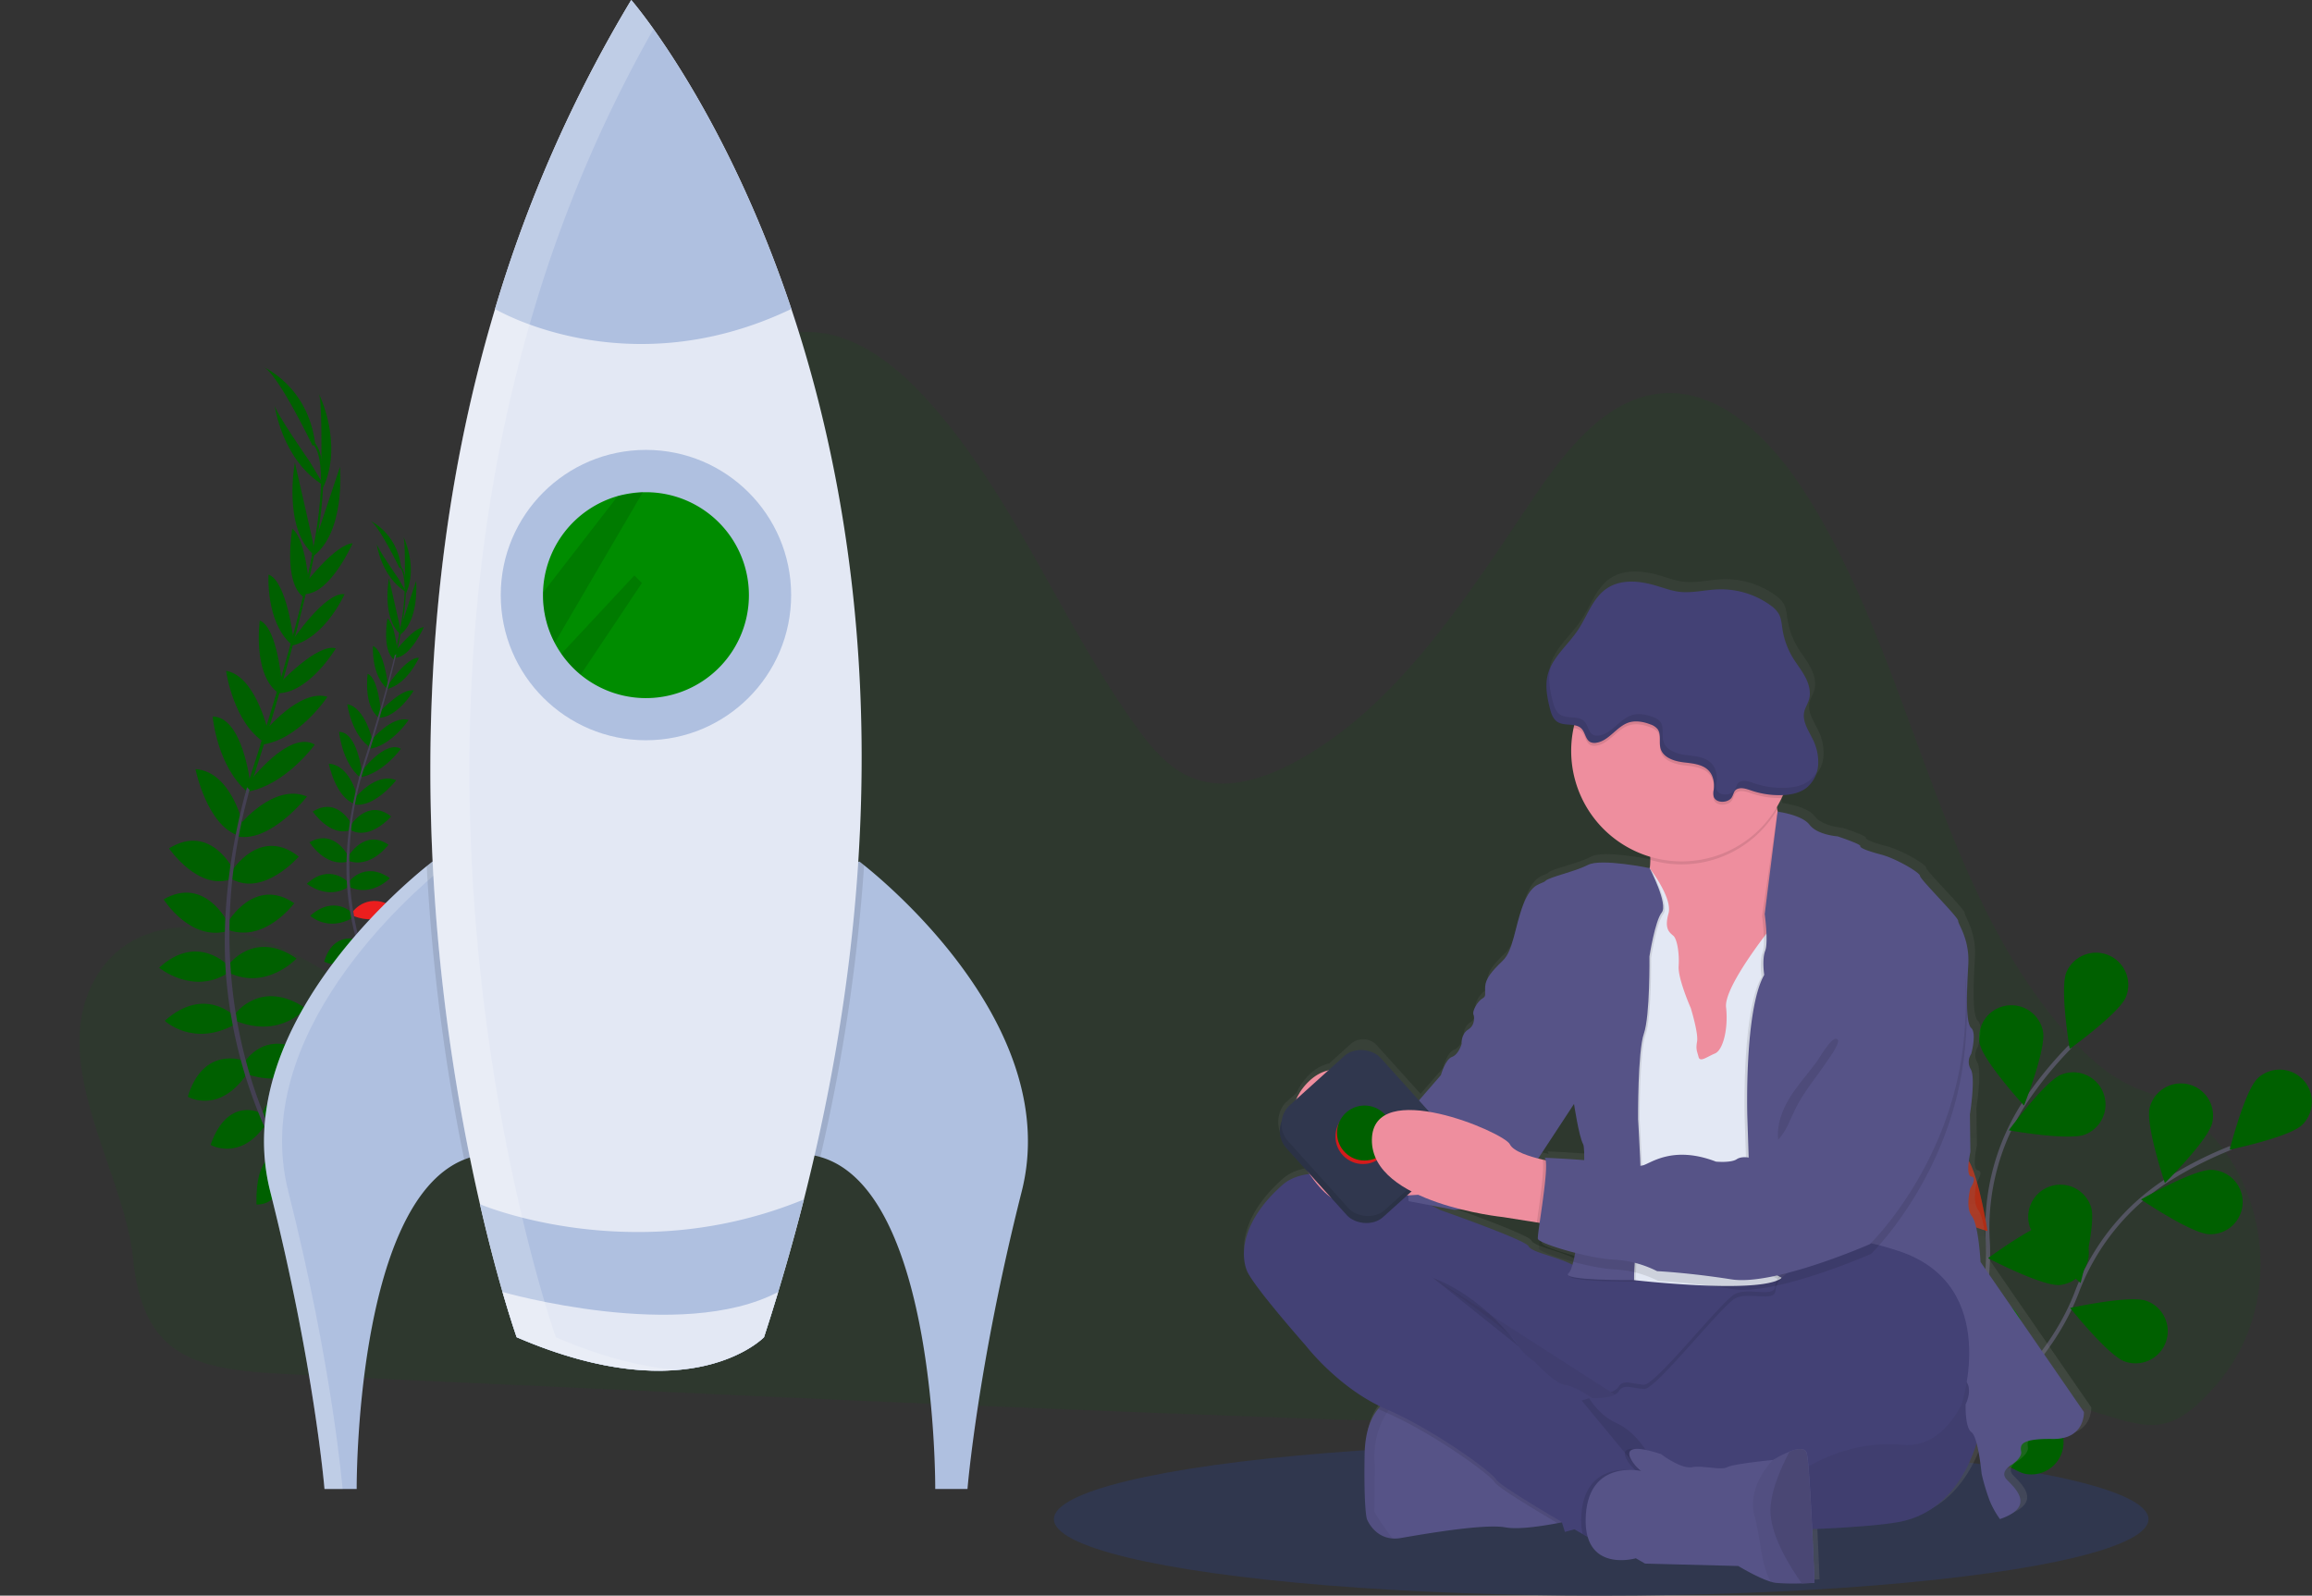<?xml version="1.0" encoding="UTF-8" standalone="no"?>
<svg
   id="b759170a-51c3-4e2f-999d-77dec9fd6d11"
   data-name="Layer 1"
   width="1140.56"
   height="787.27"
   viewBox="0 0 1140.56 787.27"
   version="1.1"
   sodipodi:docname="hero-img.svg"
   xmlns:inkscape="http://www.inkscape.org/namespaces/inkscape"
   xmlns:sodipodi="http://sodipodi.sourceforge.net/DTD/sodipodi-0.dtd"
   xmlns="http://www.w3.org/2000/svg"
   xmlns:svg="http://www.w3.org/2000/svg">
  <rect x="0" y="0" width="1140.56" height="787.27" fill="#333333" stroke="none"/>
  <sodipodi:namedview
     id="namedview322"
     pagecolor="#ffffff"
     bordercolor="#000000"
     borderopacity="0.25"
     inkscape:showpageshadow="2"
     inkscape:pageopacity="0.0"
     inkscape:pagecheckerboard="0"
     inkscape:deskcolor="#d1d1d1"
     showgrid="false" />
  <defs
     id="defs9">
    <linearGradient
       id="c518dc33-18b9-48bc-b516-0f83ad79191e"
       x1="852.39"
       y1="835.88"
       x2="852.39"
       y2="338.33"
       gradientUnits="userSpaceOnUse"
       gradientTransform="translate(-29.72,-56.36)">
      <stop
         offset="0"
         stop-color="gray"
         stop-opacity="0.25"
         id="stop2" />
      <stop
         offset="0.54"
         stop-color="gray"
         stop-opacity="0.12"
         id="stop4" />
      <stop
         offset="1"
         stop-color="gray"
         stop-opacity="0.1"
         id="stop6" />
    </linearGradient>
  </defs>
  <title
     id="title11">maker launch</title>
  <path
     d="m 47.971,481.119 c 20.16,-32.93 65.75,-27.19 98.08,-10 32.33,17.19 64.59,42.85 100.17,37.92 30,-4.16 54.6,-30.32 67.89,-60.5 13.29,-30.18 17.19,-64.21 20.93,-97.54 q 7.05,-62.81 14.09,-125.7 c 1.72,-15.33 3.75,-31.51 12.37,-43.64 11.39,-16 32.27,-20.92 50.13,-16.11 17.86,4.81 33.09,17.71 46.12,32.1 41.74,46.08 65.39,108.37 101.88,159.65 7.43,10.44 15.82,20.76 26.92,25.8 16,7.25 34.37,2.12 50,-5.95 51,-26.29 85.26,-79.94 118.93,-130 16.38,-24.33 36.35,-50.35 63.6,-53 28.67,-2.85 53.56,21.58 70.41,47.45 54.08,83.24 65.67,196.88 131,269.48 8.11,9 17.06,17.32 27.37,22.91 a 70.65,70.65 0 0 0 10.6,4.65 c 57,19.73 76,98.93 33.84,145.89 -0.91,1 -1.84,2 -2.78,3 -6.26,6.61 -13.35,12.86 -21.81,14.83 -7.87,1.82 -16,-0.28 -23.8,-2.55 -49.86,-14.55 -99.12,-36.79 -150.67,-35.71 -50.16,1 -97.74,24.17 -147.34,32.51 -33.35,5.61 -67.28,4.49 -101,3.28 q -168.46,-6.06 -336.85,-14.1 c -55.72,-2.56 -111.46,-5 -167.17,-7.85 -42.92,-2.23 -70.26,-7.14 -75.24,-56.95 -4.36,-43.62 -43.52,-97.63 -17.67,-139.87 z"
     fill="#eb1e1e"
     opacity="0.1"
     id="path13"
     style="fill:#006400" />
  <ellipse
     cx="789.9"
     cy="749.54"
     rx="269.99"
     ry="37.73"
     fill="#30374e"
     id="ellipse15" />
  <path
     d="m 148.74,586.77 c 0,0 13.2,-3 21.85,5.87 0,0 -5.56,5 -18.64,-0.54 z"
     fill="#eb1e1e"
     id="path17"
     style="fill:#006000;fill-opacity:1" />
  <path
     d="m 147.28,586.64 c 0,0 -7.82,11.08 -2.86,22.45 0,0 6.76,-3.25 6.57,-17.45 z"
     fill="#eb1e1e"
     id="path19"
     style="fill:#006000;fill-opacity:1" />
  <path
     d="m 138.48,569.94 c 0,0 4.69,-10.15 27,2.12 0,0 -2.4,6.78 -11.88,6.88 -9.48,0.1 -12.32,-4.01 -15.12,-9 z"
     fill="#eb1e1e"
     id="path21"
     style="fill:#006000;fill-opacity:1" />
  <path
     d="m 137.06,569.32 c 0,0 -11.17,-0.52 -10.54,24.92 0,0 7.13,1 11.58,-7.38 4.45,-8.38 2.09,-12.71 -1.04,-17.54 z"
     fill="#eb1e1e"
     id="path23"
     style="fill:#006000;fill-opacity:1" />
  <path
     d="m 129.28,549.52 c 0,0 5,-17.68 28.47,-6.88 0,0 -4.1,16.19 -25.8,12.64 z"
     fill="#eb1e1e"
     id="path25"
     style="fill:#006000;fill-opacity:1" />
  <path
     d="m 120.57,524.18 c 0,0 10.58,-18.24 32.49,-3.44 0,0 -6.19,16.87 -30.29,9.55 z"
     fill="#eb1e1e"
     id="path27"
     style="fill:#006000;fill-opacity:1" />
  <path
     d="m 116.43,499.78 c 0,0 12.63,-16.95 34.36,-2.31 0,0 -12.06,14.94 -34.09,6.4 z"
     fill="#eb1e1e"
     id="path29"
     style="fill:#006000;fill-opacity:1" />
  <path
     d="m 112.69,476.06 c 0,0 12.76,-17.66 33.59,-3.15 0,0 -14.68,15.83 -33.33,7.07 z"
     fill="#eb1e1e"
     id="path31"
     style="fill:#006000;fill-opacity:1" />
  <path
     d="m 112.51,454.8 c 0,0 13.15,-22.53 32.65,-9.17 0,0 -14.42,19.57 -32.37,13.26 z"
     fill="#eb1e1e"
     id="path33"
     style="fill:#006000;fill-opacity:1" />
  <path
     d="m 114.28,429.82 c 0,0 14,-22.4 33.09,-7.18 0,0 -17.1,19.75 -32.87,11.15 z"
     fill="#eb1e1e"
     id="path35"
     style="fill:#006000;fill-opacity:1" />
  <path
     d="m 117.91,407.36 c 0,0 17,-21.31 33.55,-14.37 0,0 -17.68,22.6 -34,19.76 z"
     fill="#eb1e1e"
     id="path37"
     style="fill:#006000;fill-opacity:1" />
  <path
     d="m 122.91,385.96 c 0,0 19.54,-26 32.37,-18.62 0,0 -14.31,20.09 -33.58,23.35 z"
     fill="#eb1e1e"
     id="path39"
     style="fill:#006000;fill-opacity:1" />
  <path
     d="m 130.53,361.02 c 0,0 17.17,-21.32 31,-17.24 0,0 -14.45,21.89 -33.1,23.68 z"
     fill="#eb1e1e"
     id="path41"
     style="fill:#006000;fill-opacity:1" />
  <path
     d="m 137.38,337.71 c 0,0 19.18,-20.6 28.31,-17.82 0,0 -13.35,22.36 -28.92,22.15 z"
     fill="#eb1e1e"
     id="path43"
     style="fill:#006000;fill-opacity:1" />
  <path
     d="m 144.15,316.15 c 0,0 16.09,-24.15 25.82,-23 0,0 -9.31,21.19 -25.66,25.33 z"
     fill="#eb1e1e"
     id="path45"
     style="fill:#006000;fill-opacity:1" />
  <path
     d="m 151.14,287.24 c 0,0 14.39,-18.66 22.81,-19.18 0,0 -10.71,24.34 -23.07,25 z"
     fill="#eb1e1e"
     id="path47"
     style="fill:#006000;fill-opacity:1" />
  <path
     d="m 155.14,268.03 12.58,-37.69 c 0,0 3,33.1 -14,44.62 z"
     fill="#eb1e1e"
     id="path49"
     style="fill:#006000;fill-opacity:1" />
  <path
     d="m 158.53,227.17 c 0,0 0.44,-30.79 -1.33,-33.17 0,0 12.47,24.74 2.14,46.71 z"
     fill="#eb1e1e"
     id="path51"
     style="fill:#006000;fill-opacity:1" />
  <path
     d="m 128.64,549.15 c 0,0 -16.26,-8.62 -24.77,15.73 0,0 14.5,8.28 27,-9.81 z"
     fill="#eb1e1e"
     id="path53"
     style="fill:#006000;fill-opacity:1" />
  <path
     d="m 120,523.23 c 0,0 -19.72,-7.45 -27.35,17.88 0,0 15.47,9.15 29.51,-11.76 z"
     fill="#eb1e1e"
     id="path55"
     style="fill:#006000;fill-opacity:1" />
  <path
     d="m 115.64,501.31 c 0,0 -14.79,-15.11 -34.36,2.33 0,0 13.94,13.19 34.63,1.79 z"
     fill="#eb1e1e"
     id="path57"
     style="fill:#006000;fill-opacity:1" />
  <path
     d="m 112.22,476.1 c 0,0 -15,-15.81 -33.71,1.36 0,0 16.66,13.73 34,2.55 z"
     fill="#eb1e1e"
     id="path59"
     style="fill:#006000;fill-opacity:1" />
  <path
     d="m 112.55,455.4 c 0,0 -11.36,-23.47 -31.83,-11.67 0,0 12.86,20.63 31.24,15.74 z"
     fill="#eb1e1e"
     id="path61"
     style="fill:#006000;fill-opacity:1" />
  <path
     d="m 115.45,429.64 c 0,0 -11.33,-23.9 -32.06,-11.07 0,0 14.66,21.61 31.34,14.93 z"
     fill="#eb1e1e"
     id="path63"
     style="fill:#006000;fill-opacity:1" />
  <path
     d="m 119.98,407.34 c 0,0 -5.64,-26.65 -23.55,-27.87 0,0 5.68,28.13 21.51,32.88 z"
     fill="#eb1e1e"
     id="path65"
     style="fill:#006000;fill-opacity:1" />
  <path
     d="m 123.37,385.98 c 0,0 -3.67,-32.31 -18.46,-32.46 0,0 2.15,24.57 17.11,37.15 z"
     fill="#eb1e1e"
     id="path67"
     style="fill:#006000;fill-opacity:1" />
  <path
     d="m 132,359.99 c 0,0 -6.21,-26.66 -20.47,-29 0,0 3.5,26 19.53,35.72 z"
     fill="#eb1e1e"
     id="path69"
     style="fill:#006000;fill-opacity:1" />
  <path
     d="m 139.06,337.79 c 0,0 -2,-28.07 -10.9,-31.62 0,0 -3.61,25.78 8.65,35.38 z"
     fill="#eb1e1e"
     id="path71"
     style="fill:#006000;fill-opacity:1" />
  <path
     d="m 144.79,315.8 c 0,0 -3.15,-28.85 -12.31,-32.32 0,0 -1.5,23.09 11.1,34.3 z"
     fill="#eb1e1e"
     id="path73"
     style="fill:#006000;fill-opacity:1" />
  <path
     d="m 152.54,289.46 c 0,0 -1.64,-23.51 -8.35,-28.61 0,0 -4.58,26.19 5.35,33.56 z"
     fill="#eb1e1e"
     id="path75"
     style="fill:#006000;fill-opacity:1" />
  <path
     d="m 154.28,266.92 -8.8,-38.74 c 0,0 -6.23,32.64 9.57,45.78 z"
     fill="#eb1e1e"
     id="path77"
     style="fill:#006000;fill-opacity:1" />
  <path
     d="m 152.91,227.92 c 0,0 -17.63,-25.28 -17.49,-28.22 0,0 3.54,27.48 24.41,39.89 z"
     fill="#eb1e1e"
     id="path79"
     style="fill:#006000;fill-opacity:1" />
  <path
     d="m 154.28,220.03 c 0,0 -17.46,-36.39 -24.43,-39 0,0 22.09,9.43 25.61,37.8 z"
     fill="#eb1e1e"
     id="path81"
     style="fill:#006000;fill-opacity:1" />
  <path
     d="m 150.82,293.25 -1,-0.25 c 9.85,-42 11.24,-68.48 3.9,-74.56 l 0.68,-0.82 c 7.74,6.44 6.52,32.6 -3.58,75.63 z"
     fill="#444053"
     id="path83"
     style="fill:#006000;fill-opacity:1" />
  <path
     d="m 122.54,391.91 -1.55,-0.43 c 1.09,-3.86 2.27,-7.79 3.53,-11.66 11,-33.72 20.14,-65 25.75,-88.94 l 1.27,-0.75 c -5.62,24 -14.51,56.43 -25.49,90.18 -1.25,3.86 -2.43,7.76 -3.51,11.6 z"
     fill="#444053"
     id="path85"
     style="fill:#006000;fill-opacity:1" />
  <path
     d="m 169.59,616.31 c -0.22,-0.21 -22.22,-21.87 -39.12,-60.24 A 232.37,232.37 0 0 1 111.86,485.3 c -3,-30.53 1.1,-65.13 10,-96.9 l 1.28,1.32 c -20,71.31 -6.19,130.34 9.23,165.4 16.73,38 38.48,59.45 38.7,59.66 z"
     fill="#444053"
     id="path87" />
  <path
     d="m 193.81,502.1 c 0,0 8,-1.83 13.22,3.55 0,0 -3.37,3 -11.27,-0.33 z"
     fill="#eb1e1e"
     id="path89" />
  <path
     d="m 192.94,502.03 c 0,0 -4.72,6.7 -1.72,13.57 0,0 4.08,-2 4,-10.55 z"
     fill="#eb1e1e"
     id="path91" />
  <path
     d="m 187.62,491.92 c 0,0 2.83,-6.13 16.3,1.29 0,0 -1.45,4.09 -7.18,4.15 -5.73,0.06 -7.41,-2.42 -9.12,-5.44 z"
     fill="#eb1e1e"
     id="path93" />
  <path
     d="m 186.76,491.55 c 0,0 -6.76,-0.31 -6.38,15.06 0,0 4.31,0.6 7,-4.46 2.69,-5.06 1.27,-7.68 -0.62,-10.6 z"
     fill="#eb1e1e"
     id="path95" />
  <path
     d="m 182.03,479.58 c 0,0 3.07,-10.69 17.23,-4.18 0,0 -2.47,9.79 -15.59,7.64 z"
     fill="#eb1e1e"
     id="path97" />
  <path
     d="m 176.79,464.26 c 0,0 6.39,-11 19.64,-2.08 0,0 -3.75,10.2 -18.31,5.77 z"
     fill="#eb1e1e"
     id="path99" />
  <path
     d="m 174.28,449.51 c 0,0 7.64,-10.25 20.77,-1.4 0,0 -7.28,9 -20.6,3.87 z"
     fill="#eb1e1e"
     id="path101" />
  <path
     d="m 172.02,435.17 c 0,0 7.72,-10.68 20.31,-1.9 0,0 -8.87,9.57 -20.15,4.27 z"
     fill="#eb1e1e"
     id="path103"
     style="fill:#006000;fill-opacity:1" />
  <path
     d="m 171.92,422.31 c 0,0 8,-13.61 19.73,-5.54 0,0 -8.72,11.83 -19.57,8 z"
     fill="#eb1e1e"
     id="path105"
     style="fill:#006000;fill-opacity:1" />
  <path
     d="m 172.96,407.22 c 0,0 8.49,-13.55 20,-4.38 0,0 -10.34,11.94 -19.88,6.74 z"
     fill="#eb1e1e"
     id="path107"
     style="fill:#006000;fill-opacity:1" />
  <path
     d="m 175.18,393.64 c 0,0 10.27,-12.88 20.28,-8.68 0,0 -10.69,13.66 -20.53,11.94 z"
     fill="#eb1e1e"
     id="path109"
     style="fill:#006000;fill-opacity:1" />
  <path
     d="m 178.2,380.7 c 0,0 11.81,-15.71 19.57,-11.26 0,0 -8.65,12.15 -20.3,14.12 z"
     fill="#eb1e1e"
     id="path111"
     style="fill:#006000;fill-opacity:1" />
  <path
     d="m 182.81,365.64 c 0,0 10.38,-12.89 18.76,-10.42 0,0 -8.73,13.23 -20,14.31 z"
     fill="#eb1e1e"
     id="path113"
     style="fill:#006000;fill-opacity:1" />
  <path
     d="m 186.95,351.53 c 0,0 11.59,-12.45 17.11,-10.77 0,0 -8.06,13.51 -17.48,13.39 z"
     fill="#eb1e1e"
     id="path115"
     style="fill:#006000;fill-opacity:1" />
  <path
     d="m 191.04,338.5 c 0,0 9.73,-14.6 15.61,-13.92 0,0 -5.62,12.81 -15.51,15.32 z"
     fill="#eb1e1e"
     id="path117"
     style="fill:#006000;fill-opacity:1" />
  <path
     d="m 195.28,321.02 c 0,0 8.7,-11.28 13.79,-11.6 0,0 -6.48,14.72 -13.95,15.09 z"
     fill="#eb1e1e"
     id="path119"
     style="fill:#006000;fill-opacity:1" />
  <path
     d="m 197.69,309.4 7.59,-22.76 c 0,0 1.8,20 -8.49,27 z"
     fill="#eb1e1e"
     id="path121"
     style="fill:#006000;fill-opacity:1" />
  <path
     d="m 199.74,284.7 c 0,0 0.26,-18.61 -0.81,-20.05 0,0 7.54,14.95 1.29,28.24 z"
     fill="#eb1e1e"
     id="path123"
     style="fill:#006000;fill-opacity:1" />
  <path
     d="m 181.66,479.36 c 0,0 -9.82,-5.22 -15,9.5 0,0 8.77,5 16.33,-5.92 z"
     fill="#eb1e1e"
     id="path125" />
  <path
     d="m 176.45,463.64 c 0,0 -11.93,-4.5 -16.54,10.81 0,0 9.35,5.53 17.84,-7.1 z"
     fill="#eb1e1e"
     id="path127"
     style="fill:#006000;fill-opacity:1" />
  <path
     d="m 173.8,450.43 c 0,0 -8.93,-9.13 -20.77,1.4 0,0 8.43,8 20.94,1.08 z"
     fill="#eb1e1e"
     id="path129"
     style="fill:#006000;fill-opacity:1" />
  <path
     d="m 171.74,435.19 c 0,0 -9.07,-9.55 -20.38,0.83 0,0 10.07,8.29 20.54,1.54 z"
     fill="#eb1e1e"
     id="path131"
     style="fill:#006000;fill-opacity:1" />
  <path
     d="m 171.94,422.64 c 0,0 -6.87,-14.19 -19.25,-7.06 0,0 7.78,12.47 18.89,9.52 z"
     fill="#eb1e1e"
     id="path133"
     style="fill:#006000;fill-opacity:1" />
  <path
     d="m 173.69,407.09 c 0,0 -6.85,-14.45 -19.41,-6.69 0,0 8.86,13.07 18.95,9 z"
     fill="#eb1e1e"
     id="path135"
     style="fill:#006000;fill-opacity:1" />
  <path
     d="m 176.43,393.64 c 0,0 -3.41,-16.12 -14.24,-16.85 0,0 3.43,17 13,19.87 z"
     fill="#eb1e1e"
     id="path137"
     style="fill:#006000;fill-opacity:1" />
  <path
     d="m 178.48,380.71 c 0,0 -2.2,-19.53 -11.2,-19.63 0,0 1.3,14.86 10.34,22.47 z"
     fill="#eb1e1e"
     id="path139"
     style="fill:#006000;fill-opacity:1" />
  <path
     d="m 183.69,365 c 0,0 -3.75,-16.12 -12.37,-17.54 0,0 2.12,15.71 11.81,21.59 z"
     fill="#eb1e1e"
     id="path141"
     style="fill:#006000;fill-opacity:1" />
  <path
     d="m 187.96,351.58 c 0,0 -1.23,-17 -6.58,-19.12 0,0 -2.19,15.59 5.22,21.39 z"
     fill="#eb1e1e"
     id="path143"
     style="fill:#006000;fill-opacity:1" />
  <path
     d="m 191.43,338.28 c 0,0 -1.9,-17.44 -7.44,-19.54 0,0 -0.91,14 6.71,20.74 z"
     fill="#eb1e1e"
     id="path145"
     style="fill:#006000;fill-opacity:1" />
  <path
     d="m 196.11,322.36 c 0,0 -1,-14.21 -5,-17.3 0,0 -2.77,15.84 3.23,20.29 z"
     fill="#eb1e1e"
     id="path147"
     style="fill:#006000;fill-opacity:1" />
  <path
     d="m 197.19,308.73 -5.32,-23.42 c 0,0 -3.77,19.74 5.78,27.68 z"
     fill="#eb1e1e"
     id="path149"
     style="fill:#006000;fill-opacity:1" />
  <path
     d="m 196.34,285.16 c 0,0 -10.65,-15.27 -10.57,-17.06 0,0 2.13,16.61 14.75,24.11 z"
     fill="#eb1e1e"
     id="path151"
     style="fill:#006000;fill-opacity:1" />
  <path
     d="m 197.14,280.38 c 0,0 -10.56,-22 -14.77,-23.55 0,0 13.36,5.7 15.48,22.86 z"
     fill="#eb1e1e"
     id="path153"
     style="fill:#006000;fill-opacity:1" />
  <path
     d="m 195.07,324.64 -0.63,-0.15 c 6,-25.39 6.8,-41.4 2.36,-45.07 l 0.41,-0.5 c 4.71,3.9 3.97,19.72 -2.14,45.72 z"
     fill="#444053"
     id="path155"
     style="fill:#006000;fill-opacity:1" />
  <path
     d="m 177.98,384.3 -0.94,-0.27 c 0.66,-2.33 1.38,-4.7 2.14,-7 6.63,-20.39 12.17,-39.3 15.56,-53.77 l 0.77,-0.46 c -3.4,14.5 -8.77,34.12 -15.41,54.53 -0.76,2.31 -1.47,4.64 -2.12,6.97 z"
     fill="#444053"
     id="path157" />
  <path
     d="m 206.42,519.96 c -0.13,-0.13 -13.43,-13.22 -23.65,-36.42 a 140.72,140.72 0 0 1 -11.25,-42.78 c -1.83,-18.46 0.67,-39.38 6.06,-58.59 l 0.77,0.8 c -12.09,43.11 -3.74,78.8 5.58,100 10.12,23 23.26,35.93 23.4,36.06 z"
     fill="#444053"
     id="path159" />
  <path
     d="m 236.5,569.96 a 38.24,38.24 0 0 0 -7.5,2.14 c -53.94,21.54 -53.04,162.54 -53.04,162.54 h -15.88 c 0,0 -5,-60.51 -26.79,-146.84 -19.63,-77.67 60.88,-147.28 77.23,-160.48 1.84,-1.47 2.86,-2.25 2.86,-2.25 81.09,29.8 23.12,144.89 23.12,144.89 z"
     fill="#afc0e0"
     id="path161" />
  <path
     d="m 219.28,427.52 c -1.87,-0.86 -3.8,-1.68 -5.85,-2.43 0,0 -1,0.78 -2.86,2.25 -16.35,13.2 -96.86,82.81 -77.23,160.48 21.79,86.33 26.74,146.82 26.74,146.82 h 8.93 c 0,0 -4.95,-60.51 -26.79,-146.84 -19.55,-77.31 60.18,-146.66 77.06,-160.28 z"
     fill="#ffffff"
     opacity="0.2"
     id="path163" />
  <path
     d="m 504.04,587.82 c -21.84,86.33 -26.76,146.82 -26.76,146.82 h -15.91 c 0,0 1,-147.36 -56.73,-163.81 a 31.53,31.53 0 0 0 -3.81,-0.89 c 0,0 -58,-115.09 23.12,-144.87 0,0 0.82,0.61 2.3,1.8 15.03,12.03 97.64,82.38 77.79,160.95 z"
     fill="#afc0e0"
     id="path165" />
  <path
     d="M 236.5,569.96 A 38.24,38.24 0 0 0 229,572.1 979.21,979.21 0 0 1 210.52,427.34 c 1.84,-1.47 2.86,-2.25 2.86,-2.25 81.09,29.78 23.12,144.87 23.12,144.87 z"
     opacity="0.1"
     id="path167" />
  <path
     d="m 426.28,426.89 a 901,901 0 0 1 -21.61,144 31.53,31.53 0 0 0 -3.81,-0.89 c 0,0 -58,-115.09 23.12,-144.87 -0.03,-0.04 0.79,0.57 2.3,1.76 z"
     opacity="0.1"
     id="path169" />
  <path
     d="m 396.59,591.78 q -8.4,33.14 -19.69,68 c 0,0 -35.72,37.21 -122,0 0,0 -8.62,-24.3 -18.1,-65.61 -20.87,-90.83 -45.9,-263.92 7.43,-441.71 A 661.75,661.75 0 0 1 311.41,0 c 0,0 45.56,52.31 79,152.43 33.44,100.12 54.72,248.07 6.18,439.35 z"
     fill="#e3e8f4"
     id="path171" />
  <circle
     cx="318.66"
     cy="293.6"
     r="71.63"
     fill="#afc0e0"
     id="circle173" />
  <path
     d="m 369.46,293.64 a 50.8,50.8 0 0 1 -83,39.29 51.33,51.33 0 0 1 -9.52,-10.33 50,50 0 0 1 -3.28,-5.39 50.7,50.7 0 0 1 -5.79,-23.57 c 0,-0.41 0,-0.81 0,-1.21 a 50.86,50.86 0 0 1 37,-47.72 52.53,52.53 0 0 1 12.24,-1.86 h 1.52 a 50.8,50.8 0 0 1 50.83,50.79 z"
     fill="#eb1e1e"
     id="path175"
     style="fill:#008c00" />
  <path
     d="m 390.4,152.43 c -81.27,38.91 -146.22,0 -146.22,0 A 661.75,661.75 0 0 1 311.41,0 c 0,0 45.56,52.31 78.99,152.43 z"
     fill="#afc0e0"
     id="path177" />
  <path
     d="m 396.59,591.78 q -5.7,22.44 -12.7,45.65 -3.32,11.07 -7,22.32 c 0,0 -35.72,37.21 -122,0 0,0 -2.8,-7.89 -7,-22.32 -3.14,-10.9 -7.05,-25.51 -11.13,-43.29 0,0 32.12,13.71 77.71,13.71 a 214.11,214.11 0 0 0 82.12,-16.07 z"
     fill="#afc0e0"
     id="path179" />
  <path
     d="m 383.89,637.43 q -3.32,11.07 -7,22.32 c 0,0 -35.72,37.21 -122,0 0,0 -2.8,-7.89 -7,-22.32 -0.01,0 87.93,25.3 136,0 z"
     fill="#e3e8f4"
     id="path181" />
  <path
     d="m 304.9,244.64 -0.11,0.08 -36.9,47.64 c 0,0.4 0,0.8 0,1.21 a 50.7,50.7 0 0 0 5.79,23.57 l 43.48,-74.36 z"
     fill="#fff"
     opacity="0.2"
     id="path183"
     style="fill:#003800" />
  <path
     d="m 316.68,287.64 -30.22,45.25 a 51.33,51.33 0 0 1 -9.52,-10.33 l 36,-38.64 z"
     fill="#fff"
     opacity="0.2"
     id="path185"
     style="fill:#003800" />
  <path
     d="m 274.2,659.76 c 0,0 -8.62,-24.31 -18.1,-65.61 -20.87,-90.84 -45.9,-263.93 7.43,-441.72 A 664.18,664.18 0 0 1 322.38,14.34 c -6.77,-9.49 -11,-14.33 -11,-14.33 a 661.68,661.68 0 0 0 -67.2,152.42 c -53.33,177.79 -28.3,350.88 -7.43,441.72 9.48,41.3 18.1,65.61 18.1,65.61 34.09,14.69 60.28,17.77 79.5,16.13 -16.42,-1.25 -36.36,-5.88 -60.15,-16.13 z"
     fill="#ffffff"
     opacity="0.2"
     id="path187" />
  <path
     d="m 936.98,728.93 c 0,0 46.74,-58.16 43.64,-116.41 a 113.05,113.05 0 0 1 18.54,-69.06 190.19,190.19 0 0 1 22,-27"
     fill="none"
     stroke="#535461"
     stroke-miterlimit="10"
     stroke-width="2"
     id="path189" />
  <path
     d="m 1019.39,479.78 c -3.34,8.11 1.66,37.68 1.66,37.68 0,0 24.37,-17.48 27.71,-25.59 a 15.881,15.881 0 0 0 -29.37,-12.09 z"
     fill="#eb1e1e"
     id="path191"
     style="fill:#006000;fill-opacity:1" />
  <path
     d="m 976.61,514.72 c 1.61,8.62 21.88,30.72 21.88,30.72 0,0 11,-27.91 9.35,-36.54 a 15.884,15.884 0 0 0 -31.23,5.82 z"
     fill="#eb1e1e"
     id="path193"
     style="fill:#006000;fill-opacity:1" />
  <path
     d="m 946.07,591.94 c 5.74,6.63 34.4,15.48 34.4,15.48 0,0 -4.64,-29.63 -10.38,-36.27 a 15.88,15.88 0 0 0 -24,20.79 z"
     fill="#eb1e1e"
     id="path195" />
  <path
     d="m 936.12,655.57 c 4.53,7.51 31.28,21.07 31.28,21.07 0,0 0.44,-30 -4.09,-37.5 a 15.884,15.884 0 1 0 -27.19,16.43 z"
     fill="#eb1e1e"
     id="path197" />
  <path
     d="m 1028.68,559.71 c -8.14,3.25 -37.66,-2.05 -37.66,-2.05 0,0 17.72,-24.19 25.87,-27.45 a 15.884,15.884 0 0 1 11.79,29.5 z"
     fill="#eb1e1e"
     id="path199"
     style="fill:#006000;fill-opacity:1" />
  <path
     d="m 1016.1,633.98 c -8.74,0.67 -35.32,-13.22 -35.32,-13.22 0,0 24.14,-17.79 32.89,-18.46 a 15.89,15.89 0 0 1 2.43,31.68 z"
     fill="#eb1e1e"
     id="path201"
     style="fill:#006000;fill-opacity:1" />
  <path
     d="m 993.97,704.48 c -8.51,2.14 -37.05,-7.06 -37.05,-7.06 0,0 20.79,-21.61 29.3,-23.74 a 15.88,15.88 0 1 1 7.75,30.8 z"
     fill="#eb1e1e"
     id="path203" />
  <path
     d="m 1019.39,479.78 c -3.34,8.11 1.66,37.68 1.66,37.68 0,0 24.37,-17.48 27.71,-25.59 a 15.881,15.881 0 0 0 -29.37,-12.09 z"
     opacity="0.25"
     id="path205"
     style="fill:#006000;fill-opacity:1" />
  <path
     d="m 976.61,514.72 c 1.61,8.62 21.88,30.72 21.88,30.72 0,0 11,-27.91 9.35,-36.54 a 15.884,15.884 0 0 0 -31.23,5.82 z"
     opacity="0.25"
     id="path207"
     style="fill:#006000;fill-opacity:1" />
  <path
     d="m 946.07,591.94 c 5.74,6.63 34.4,15.48 34.4,15.48 0,0 -4.64,-29.63 -10.38,-36.27 a 15.88,15.88 0 0 0 -24,20.79 z"
     opacity="0.25"
     id="path209"
     style="fill:#006000;fill-opacity:1" />
  <path
     d="m 936.12,655.57 c 4.53,7.51 31.28,21.07 31.28,21.07 0,0 0.44,-30 -4.09,-37.5 a 15.884,15.884 0 1 0 -27.19,16.43 z"
     opacity="0.25"
     id="path211" />
  <path
     d="m 1028.68,559.71 c -8.14,3.25 -37.66,-2.05 -37.66,-2.05 0,0 17.72,-24.19 25.87,-27.45 a 15.884,15.884 0 0 1 11.79,29.5 z"
     opacity="0.25"
     id="path213"
     style="fill:#006000;fill-opacity:1" />
  <path
     d="m 1016.1,633.98 c -8.74,0.67 -35.32,-13.22 -35.32,-13.22 0,0 24.14,-17.79 32.89,-18.46 a 15.89,15.89 0 0 1 2.43,31.68 z"
     opacity="0.25"
     id="path215"
     style="fill:#006000;fill-opacity:1" />
  <path
     d="m 993.97,704.48 c -8.51,2.14 -37.05,-7.06 -37.05,-7.06 0,0 20.79,-21.61 29.3,-23.74 a 15.88,15.88 0 1 1 7.75,30.8 z"
     opacity="0.25"
     id="path217" />
  <path
     d="m 937.4,726.5 c 0,0 66.3,-34.24 87.07,-88.74 a 113,113 0 0 1 44.94,-55.63 189.91,189.91 0 0 1 31,-15.76"
     fill="none"
     stroke="#535461"
     stroke-miterlimit="10"
     stroke-width="2"
     id="path219" />
  <path
     d="m 1113.7,532.1 c -6.34,6.07 -13.75,35.13 -13.75,35.13 0,0 29.36,-6.11 35.7,-12.17 a 15.897,15.897 0 0 0 -21.95,-23 z"
     fill="#eb1e1e"
     id="path221"
     style="fill:#006000;fill-opacity:1" />
  <path
     d="m 1060.44,546.71 c -2,8.54 7.55,37 7.55,37 0,0 21.29,-21.07 23.35,-29.66 a 15.88,15.88 0 0 0 -30.9,-7.34 z"
     fill="#eb1e1e"
     id="path223"
     style="fill:#006000;fill-opacity:1" />
  <path
     d="m 1001.22,604.93 c 2.56,8.39 25.18,28.09 25.18,28.09 0,0 7.77,-29 5.21,-37.35 a 15.885,15.885 0 0 0 -30.39,9.26 z"
     fill="#eb1e1e"
     id="path225"
     style="fill:#006000;fill-opacity:1" />
  <path
     d="m 966.34,659.07 c 1.1,8.71 20.06,31.94 20.06,31.94 0,0 12.56,-27.23 11.45,-35.94 a 15.881,15.881 0 0 0 -31.51,4 z"
     fill="#eb1e1e"
     id="path227"
     style="fill:#006000;fill-opacity:1" />
  <path
     d="m 1089.81,608.94 c -8.77,-0.32 -33.6,-17.13 -33.6,-17.13 0,0 26,-14.93 34.77,-14.61 a 15.881,15.881 0 1 1 -1.17,31.74 z"
     fill="#eb1e1e"
     id="path229"
     style="fill:#006000;fill-opacity:1" />
  <path
     d="m 1048.21,671.74 c -8.27,-2.93 -26.94,-26.4 -26.94,-26.4 0,0 29.29,-6.47 37.55,-3.54 a 15.882,15.882 0 1 1 -10.61,29.94 z"
     fill="#eb1e1e"
     id="path231"
     style="fill:#006000;fill-opacity:1" />
  <path
     d="m 999.4,727.23 c -8.64,-1.49 -31,-21.47 -31,-21.47 0,0 27.77,-11.32 36.41,-9.83 a 15.881,15.881 0 1 1 -5.4,31.3 z"
     fill="#eb1e1e"
     id="path233"
     style="fill:#006000;fill-opacity:1" />
  <path
     d="m 1031.67,694.36 -51.39,-74.53 c 0,0 -1,-18.45 -4.32,-22.76 -3.32,-4.31 -0.72,-13.9 -0.72,-13.9 0,0 3.6,-5.27 0.48,-5.75 -3.12,-0.48 -0.48,-12.23 -0.48,-12.23 L 975,546.5 c 0,0 2.88,-18 0.48,-22.28 a 7.07,7.07 0 0 1 0.24,-7.67 c 0,0 2.88,-10.31 0,-12.94 -2.88,-2.63 -2.16,-18.7 -1.44,-31.4 0.72,-12.7 -5.05,-19.89 -5.05,-21.81 0,-1.92 -19,-20.61 -19,-22.28 0,-1.67 -12,-8.63 -19.21,-10.55 -7.21,-1.92 -10.81,-3.35 -10.57,-4.31 0.24,-0.96 -11.29,-4.79 -11.29,-4.79 0,0 -10.09,-0.72 -13.94,-5.76 -3.85,-5.04 -15.59,-6.48 -15.93,-6.53 -0.07,-0.33 -0.15,-0.67 -0.22,-1 -0.07,-0.33 -0.15,-0.72 -0.22,-1.08 0.91,-1.53 1.75,-3.09 2.51,-4.7 0.23,-0.49 0.45,-1 0.66,-1.46 4.21,-0.19 8.53,-1.09 11.83,-3.67 a 16.11,16.11 0 0 0 5.75,-11.49 25.19,25.19 0 0 0 -2.81,-12.77 c -2.1,-4.32 -5.19,-8.79 -4.13,-13.47 0.47,-2 1.68,-3.8 2.3,-5.78 1.17,-3.75 0.09,-7.87 -1.73,-11.35 -1.82,-3.48 -4.35,-6.54 -6.37,-9.91 a 38.7,38.7 0 0 1 -5.07,-14 c -0.41,-2.6 -0.57,-5.34 -1.88,-7.63 a 14.21,14.21 0 0 0 -4.21,-4.25 42.07,42.07 0 0 0 -25.82,-7.83 c -6.54,0.23 -13.06,2 -19.55,1.19 -3.91,-0.48 -7.64,-1.87 -11.42,-3 -8.06,-2.38 -17.35,-3.36 -24.37,1.25 -7.02,4.61 -9.81,13.68 -14.56,20.77 -4.2,6.28 -10.36,11.54 -13.56,18.18 0,-0.12 0.06,-0.25 0.1,-0.38 a 21.75,21.75 0 0 0 -1.79,4.84 c -1.22,5.22 -0.2,10.68 1.07,15.89 0.65,2.69 1.55,5.61 3.88,7.1 2.33,1.49 5.63,1.16 8.39,1.65 -0.1,0.45 -0.22,0.91 -0.32,1.37 a 54.9,54.9 0 0 0 38.09,64 c 0,0.49 0,1 0,1.46 a 36.33,36.33 0 0 1 -0.25,4.12 v 0 c 0,0 -24.15,-5 -30.64,-1.6 -6.49,3.4 -19.22,6 -21.14,7.9 -1.92,1.9 -6.72,0.48 -11,11.75 -4.28,11.27 -4.8,22.76 -10.33,28 -5.53,5.24 -8.4,8.87 -8.64,12.71 -0.24,3.84 0.72,4.79 -1.45,6 -2.17,1.21 -5.28,6.23 -4.32,8.15 0,0 1.2,4.79 -2.64,7.18 -3.84,2.39 -3.37,7.19 -3.37,7.19 0,0 -1.44,5.28 -4.8,6.47 -3.36,1.19 -5.53,9.11 -5.53,9.11 l -10.93,12.55 -21.59,-23.9 a 9.1,9.1 0 0 0 -12.85,-0.66 l -10.6,9.56 a 20.94,20.94 0 0 0 -10.61,6.32 27.35,27.35 0 0 0 -5.49,8.18 l -5.81,5.22 a 14.75,14.75 0 0 0 -1.49,16.28 l 13.83,15.29 0.09,0.13 c -5.23,0.66 -9.85,2.34 -13.38,5.45 -20.65,18.21 -20.9,35 -17.77,42.65 3.13,7.65 29.3,37.15 29.3,37.15 0,0 15.21,19.77 37.17,30.29 v 0 l -0.17,0.17 c -0.43,0.46 -0.86,1 -1.28,1.5 l -0.36,0.46 -0.33,0.46 -0.39,0.58 c -0.11,0.15 -0.21,0.31 -0.31,0.47 -0.1,0.16 -0.28,0.45 -0.41,0.69 l -0.27,0.46 c -0.16,0.3 -0.33,0.61 -0.49,0.93 l -0.16,0.31 c -0.2,0.42 -0.4,0.85 -0.59,1.3 -0.07,0.16 -0.13,0.33 -0.2,0.49 -0.12,0.31 -0.25,0.63 -0.37,1 -0.12,0.37 -0.15,0.41 -0.22,0.62 -0.07,0.21 -0.21,0.62 -0.31,0.94 -0.1,0.32 -0.14,0.45 -0.2,0.67 -0.06,0.22 -0.2,0.7 -0.29,1.06 -0.09,0.36 -0.11,0.42 -0.17,0.65 -0.13,0.55 -0.26,1.12 -0.37,1.72 0,0.22 -0.08,0.45 -0.12,0.68 q -0.12,0.6 -0.21,1.23 c -0.05,0.29 -0.08,0.58 -0.12,0.87 -0.04,0.29 -0.1,0.79 -0.15,1.19 l -0.09,0.92 c 0,0.44 -0.08,0.9 -0.11,1.36 0,0.28 0,0.56 -0.05,0.84 0,0.76 -0.08,1.52 -0.09,2.32 -0.48,28 1.16,32.11 1.16,32.11 0,0 3.39,8.93 12.75,9.57 a 16.3,16.3 0 0 0 4.11,-0.22 c 12.49,-2.16 41.79,-7.19 52.12,-5.27 6.21,1.15 17.71,-0.55 25.9,-2.1 l 2.15,-0.41 1.5,4.76 4.75,-1.3 4,2.33 2.55,1.46 c 4.74,16.08 24,10.6 24,10.6 l 4.52,2.62 46.36,1.2 c 0,0 10,6 16.41,7.88 a 15.24,15.24 0 0 0 2.33,0.51 105.21,105.21 0 0 0 12.92,0.24 c 3.55,-0.09 6.3,-0.24 6.3,-0.24 0,0 -0.47,-12.59 -1.15,-26.68 17.72,-0.74 33.43,-1.85 42.94,-3.52 24.76,-4.35 35.09,-26.86 38.89,-38.89 a 113.19,113.19 0 0 1 2.43,14.93 106.74,106.74 0 0 0 3.85,12.94 43.73,43.73 0 0 0 5.28,9.58 c 18.26,-6.23 7.21,-15.57 3.36,-19.65 -3.85,-4.08 2.65,-7.43 2.65,-7.43 0,0 5,-3.35 4.56,-6.47 -0.44,-3.12 -0.72,-6.47 15.61,-6.23 16.33,0.24 15.65,-13.45 15.65,-13.45 z m -253.66,-153 c 0.21,1.37 2.49,16.14 4.55,20 0.43,0.82 0.6,3.73 0.54,7.89 -9.68,-0.77 -19.76,-1.18 -19.76,-1.18 a 2.32,2.32 0 0 1 0.52,1.23 l -1.52,-0.34 -2.21,-0.54 17.83,-27.12 z m -35.32,56.2 16.75,2.66 1.41,0.22 a 55.11,55.11 0 0 0 -0.87,7.91 c 0,0.25 0.38,0.55 0.92,0.9 a 21.57,21.57 0 0 0 -0.33,4 c 0.27,1.33 8.1,4.19 17.08,6.57 -0.12,0.48 -0.24,0.94 -0.36,1.37 v 0 c -7.93,-4.17 -20.43,-6.12 -21.87,-9.22 -1.44,-3.1 -44,-18 -44,-18 0,0 -1.55,-0.82 -4.23,-2.12 l 11.2,2.12 3.08,-0.31 a 167.91,167.91 0 0 0 21.22,3.88 z"
     fill="url(#c518dc33-18b9-48bc-b516-0f83ad79191e)"
     id="path235"
     style="fill:url(#c518dc33-18b9-48bc-b516-0f83ad79191e)" />
  <path
     d="m 976.99,704.79 c 0,0 -6.66,40.23 -40.47,46.18 -33.81,5.95 -146.66,4.76 -146.66,4.76 0,0 -64.52,-9.28 -87.85,-63.8 -23.33,-54.52 -38.33,-76.19 -18.33,-77.14 20,-0.95 127.85,36.43 134,36.9 6.15,0.47 165.26,-82.85 159.31,53.1 z"
     fill="#434175"
     id="path237" />
  <path
     d="m 976.99,704.79 c 0,0 -6.66,40.23 -40.47,46.18 -33.81,5.95 -146.66,4.76 -146.66,4.76 0,0 -64.52,-9.28 -87.85,-63.8 -23.33,-54.52 -38.33,-76.19 -18.33,-77.14 20,-0.95 127.85,36.43 134,36.9 6.15,0.47 165.26,-82.85 159.31,53.1 z"
     opacity="0.05"
     id="path239" />
  <path
     d="m 674.35,749.54 c 0,0 3.37,8.88 12.64,9.51 a 16.43,16.43 0 0 0 4.07,-0.22 c 12.38,-2.14 41.43,-7.14 51.66,-5.24 6.16,1.15 17.55,-0.55 25.66,-2.08 5.4,-1 9.34,-2 9.34,-2 0,0 -9.52,-31.66 -10.72,-32.61 -1.2,-0.95 -42.85,-25.95 -42.85,-25.95 l -33,-2.37 h -0.1 c 0,0 -6.11,0.41 -11.18,6.57 -3.49,4.21 -6.48,11.13 -6.68,22.47 -0.46,27.87 1.16,31.92 1.16,31.92 z"
     fill="#565387"
     id="path241" />
  <path
     d="m 674.35,749.54 c 0,0 3.37,8.88 12.64,9.51 a 135.54,135.54 0 0 1 -9,-13.08 l 0.17,-23.09 c -1.47,-17.29 6.62,-28.36 13,-34.27 h -0.1 c 0,0 -17.38,1.18 -17.86,29 -0.48,27.82 1.15,31.93 1.15,31.93 z"
     opacity="0.05"
     id="path243" />
  <path
     d="m 817.48,699.07 30.71,-24 48.33,-47.62 c 0,0 -5.22,-0.25 -13.09,-0.59 -2,1.25 -7.45,5.18 -7.65,10 -0.24,5.82 -13.07,0.4 -19.73,3.73 -6.66,3.33 -39.28,45.08 -45,44.81 -5.72,-0.27 -10.23,-2.9 -12.62,1.15 0,0.09 -0.11,0.17 -0.17,0.26 z"
     opacity="0.1"
     id="path245" />
  <path
     d="m 679.88,695.17 c 1.09,0.53 2.19,1 3.32,1.52 23.34,10 52.14,31 54.29,34.76 1.3,2.32 18,12.46 30.89,20.06 5.4,-1 9.34,-2 9.34,-2 0,0 -9.52,-31.66 -10.72,-32.61 -1.2,-0.95 -42.85,-25.95 -42.85,-25.95 l -33,-2.37 h -0.1 c 0,0 -6.1,0.43 -11.17,6.59 z"
     opacity="0.1"
     id="path247" />
  <path
     d="m 615.12,626.93 c 3.09,7.62 29,36.91 29,36.91 0,0 16.42,21.42 39.76,31.42 23.34,10 52.14,31 54.28,34.76 1.38,2.45 20,13.65 33.08,21.35 l 2.93,1.71 6.5,3.77 3.44,2 c 0,0 8,-6.4 15.91,-12.84 7.91,-6.44 15.63,-12.75 15.76,-13.11 0.23,-0.71 3.32,-8.81 2.61,-9.28 -0.37,-0.25 -2,-3.55 -5,-7.37 a 33.82,33.82 0 0 0 -12.13,-10 c -11,-5 -15.71,-16.38 -15.71,-16.38 0,0 -1,-0.76 -2.63,-1.76 -2.82,-1.78 -7.35,-4.34 -10.7,-4.77 -5.25,-0.66 -15,-11.37 -15,-11.37 0,0 -6.67,-4.29 -9.29,-9.76 -2.5,-5.22 -39.42,-30.58 -42.84,-32.92 l 89.51,57.48 21.42,13.77 30.71,-24 48.34,-47.62 c 0,0 -6.5,-0.32 -16,-0.72 -23.49,-1 -65.21,-2.61 -70.48,-1.42 a 40.17,40.17 0 0 1 -13.1,0.85 c 0,0 -11.88,0.54 -19.74,-3.61 -7.86,-4.15 -20.25,-6.09 -21.68,-9.16 -1.43,-3.07 -43.57,-17.85 -43.57,-17.85 0,0 -57.37,-30.47 -77.85,-12.37 -20.48,18.1 -20.63,34.68 -17.53,42.29 z"
     fill="#434175"
     id="path249" />
  <path
     d="m 800.1,452.19 7.38,24.52 9.52,55.23 35,2.38 10.13,-16.8 10.15,-16.77 c 0,0 6.3,-22.32 10.83,-43.91 4,-19.1 6.62,-37.64 2.26,-39.65 -3.86,-1.79 -6.4,-8.22 -8,-15.14 -0.21,-0.85 -0.4,-1.72 -0.58,-2.59 a 134.62,134.62 0 0 1 -2.32,-17.75 c 0,0 -73.33,-3.8 -63.09,26.43 a 48.18,48.18 0 0 1 2.76,16.08 38.23,38.23 0 0 1 -0.25,4.09 34.3,34.3 0 0 1 -13.79,23.88 z"
     fill="#ee8e9e"
     id="path251" />
  <path
     d="m 784.86,448.14 2.62,41.66 5.95,35.47 6.67,16.43 5.95,89.88 c 0,0 57.41,6.64 71.37,-0.12 a 6.14,6.14 0 0 0 2.53,-2 c 16.86,-25.43 11.33,-99.19 11.33,-99.19 l 6.43,-47.63 -4.29,-24.72 -10.35,-1.1 -8,-0.85 c 0,0 -1.8,2.22 -4.4,5.65 -7.06,9.32 -20,27.65 -19.17,35.3 1.18,10.48 -1.43,21.19 -5.48,22.86 -4.05,1.67 -7.38,4.52 -8.09,1.67 -0.71,-2.85 -1.43,-3.57 -0.72,-7.62 0.71,-4.05 -3.1,-16.43 -3.1,-16.43 0,0 -6.42,-14.52 -6,-20.71 0.42,-6.19 -0.71,-13.34 -2.62,-15 -1.91,-1.66 -4.52,-3.34 -2.38,-11 2.14,-7.66 -9.39,-22.45 -9.39,-22.45 z"
     fill="#e3e8f4"
     id="path253" />
  <path
     d="m 860.69,552.19 2.38,71.19 13.75,7.62 a 6.15,6.15 0 0 0 2.53,-2 c 16.87,-25.47 11.34,-99.22 11.34,-99.22 l 6.43,-47.62 -4.29,-24.71 -10.36,-1.1 c 4,-19.1 6.62,-37.64 2.27,-39.65 -3.87,-1.79 -6.41,-8.22 -8.06,-15.14 v 0 l -7.4,50.4 c 0,0 0.62,4.54 0.84,9.22 0.17,3.48 0.11,7 -0.6,8.87 -1.67,4.29 -0.48,11.91 -0.48,11.91 -4.29,7.56 -6.43,21.57 -7.48,35.1 -1.41,17.99 -0.87,35.13 -0.87,35.13 z"
     opacity="0.1"
     id="path255" />
  <path
     d="m 876.91,400.46 c 0,0 12,1.49 15.8,6.49 3.8,5 13.81,5.69 13.81,5.69 0,0 11.43,3.81 11.19,4.76 -0.24,0.95 3.33,2.39 10.48,4.29 7.15,1.9 19,8.81 19,10.48 0,1.67 18.81,20.23 18.81,22.14 0,1.91 5.72,9 5,21.66 -0.72,12.66 -1.43,28.57 1.43,31.19 2.86,2.62 0,12.86 0,12.86 a 7,7 0 0 0 -0.15,7.62 c 2.38,4.29 -0.47,22.15 -0.47,22.15 l 0.23,18.57 c 0,0 -2.62,11.66 0.48,12.14 3.1,0.48 -0.48,5.71 -0.48,5.71 0,0 -2.62,9.53 0.72,13.81 3.34,4.28 4.28,22.62 4.28,22.62 l 51,74 c 0,0 0.72,13.57 -15.47,13.33 -16.19,-0.24 -16,3.1 -15.48,6.19 0.52,3.09 -4.52,6.43 -4.52,6.43 0,0 -6.43,3.33 -2.62,7.38 3.81,4.05 14.76,13.33 -3.33,19.52 a 43.16,43.16 0 0 1 -5.24,-9.52 107.72,107.72 0 0 1 -3.81,-12.85 c 0,0 -1.67,-18.1 -5,-20.48 -3.33,-2.38 -2.86,-13.81 -2.86,-13.81 0,0 4.76,-9.28 -1.9,-13.09 -6.66,-3.81 -103.43,-57.33 -103.43,-57.33 L 862,551.22 c 0,0 -1.67,-52.61 8.33,-70.23 0,0 -1.19,-7.62 0.48,-11.9 1.67,-4.28 -0.24,-18.1 -0.24,-18.1 z"
     fill="#565387"
     id="path257" />
  <path
     d="m 814.51,429.02 c 0,0 -23.93,-4.93 -30.36,-1.6 -6.43,3.33 -19,6 -21,7.86 -2,1.86 -6.67,0.48 -10.95,11.67 -4.28,11.19 -4.77,22.61 -10.24,27.85 -5.47,5.24 -8.33,8.81 -8.57,12.62 -0.24,3.81 0.71,4.76 -1.43,6 -2.14,1.24 -5.24,6.19 -4.29,8.1 0.95,1.91 49.61,43.75 49.61,43.75 0,0 2.39,16 4.53,20 2.14,4 -2.38,59.76 -7.14,63.57 -4.76,3.81 32.14,3.46 32.14,3.46 0,0 1.66,-36.55 3.09,-38.46 1.43,-1.91 -1,-41 -1,-41 0,0 -0.24,-33.33 2.86,-42.14 3.1,-8.81 2.75,-38.06 2.75,-38.06 0,0 2.74,-17.57 6.07,-21.67 3.33,-4.1 -6.07,-21.95 -6.07,-21.95 z"
     opacity="0.1"
     id="path259" />
  <path
     d="m 813.8,428.31 c 0,0 -23.94,-4.93 -30.37,-1.6 -6.43,3.33 -19,5.95 -20.95,7.86 -1.95,1.91 -6.66,0.47 -11,11.66 -4.34,11.19 -4.76,22.62 -10.24,27.86 -5.48,5.24 -8.33,8.81 -8.57,12.62 -0.24,3.81 0.72,4.76 -1.42,5.95 -2.14,1.19 -5.24,6.19 -4.29,8.09 0.95,1.9 49.52,43.81 49.52,43.81 0,0 2.38,16 4.52,20 2.14,4 -2.38,59.75 -7.14,63.56 -4.76,3.81 32.14,3.46 32.14,3.46 0,0 1.67,-36.55 3.1,-38.45 1.43,-1.9 -1,-41 -1,-41 0,0 -0.23,-33.33 2.86,-42.14 3.09,-8.81 2.75,-38.1 2.75,-38.1 0,0 2.74,-17.57 6.06,-21.66 3.32,-4.09 -5.97,-21.92 -5.97,-21.92 z"
     fill="#565387"
     id="path261" />
  <path
     d="m 811.28,408.14 a 48.18,48.18 0 0 1 2.76,16.08 54.63,54.63 0 0 0 62.65,-24.76 134.62,134.62 0 0 1 -2.32,-17.75 c 0,0 -73.32,-3.8 -63.09,26.43 z"
     opacity="0.1"
     id="path263" />
  <path
     d="m 775.1,370.52 a 54.52,54.52 0 1 0 1.18,-11.33 54.53,54.53 0 0 0 -1.18,11.33 z"
     fill="#ee8e9e"
     id="path265" />
  <path
     d="m 740.1,496.7 -13.09,4.05 c 0,0 1.19,4.76 -2.62,7.14 -3.81,2.38 -3.33,7.15 -3.33,7.15 0,0 -1.43,5.23 -4.76,6.42 -3.33,1.19 -5.48,9 -5.48,9 l -10.95,12.62 c 0,0 -4.05,3.33 -3.33,5 0.72,1.67 -4.29,2.14 -4.29,2.14 l 2.62,42.42 22.62,4.29 14,-1.43 11.43,-4.29 10,-6 4.56,-11.57 20,-30.47 z"
     fill="#565387"
     id="path267" />
  <path
     d="m 695.58,553.64 c 0,0 -29,-41.91 -50.71,-19.29 -21.71,22.62 8.81,59.28 15.95,58.09 7.14,-1.19 41.19,-3.09 41.19,-3.09 z"
     fill="#ee8e9e"
     id="path269" />
  <rect
     x="91.808"
     y="833.083"
     width="61.42"
     height="69.8"
     rx="12.62"
     ry="12.62"
     transform="rotate(-42.05)"
     fill="#30374e"
     id="rect271" />
  <rect
     x="91.808"
     y="833.083"
     width="61.42"
     height="69.8"
     rx="12.62"
     ry="12.62"
     transform="rotate(-42.05)"
     opacity="0.1"
     id="rect273" />
  <rect
     x="94.727"
     y="831.069"
     width="61.42"
     height="69.8"
     rx="12.62"
     ry="12.62"
     transform="rotate(-42.05)"
     fill="#30374e"
     id="rect275" />
  <circle
     cx="672.39"
     cy="560.74"
     r="13.57"
     fill="#eb1e1e"
     id="circle277" />
  <circle
     cx="672.39"
     cy="560.74"
     r="13.57"
     opacity="0.1"
     id="circle279" />
  <circle
     cx="673.15"
     cy="559.02"
     r="13.57"
     fill="#eb1e1e"
     id="circle281"
     style="fill:#006000;fill-opacity:1" />
  <path
     d="m 676.78,562.41 c -0.24,31.43 64.76,38.09 64.76,38.09 l 16.6,2.64 7.44,1.18 3.1,-30.68 c 0,0 -3.41,-0.51 -7.67,-1.5 -6.29,-1.47 -14.44,-4 -16.15,-7.55 -2.85,-5.95 -67.85,-33.6 -68.08,-2.18 z"
     fill="#ee8e9e"
     id="path283" />
  <path
     d="m 776.28,359.19 a 6.47,6.47 0 0 1 4,1.78 c 1.84,1.95 1.94,5.41 4.33,6.61 a 4.92,4.92 0 0 0 2.84,0.33 c 6.33,-0.9 10,-8 16.07,-10 3.46,-1.12 7.27,-0.39 10.65,0.91 a 7.93,7.93 0 0 1 3.53,2.27 c 2,2.63 0.61,6.5 1.55,9.69 1.31,4.42 6.59,6.18 11.16,6.76 4.57,0.58 9.72,0.9 12.77,4.35 2.16,2.45 2.71,6 2.27,9.21 a 7.29,7.29 0 0 0 0,3.41 c 1.26,3.57 7.44,3 9.05,0.22 1.18,-2.05 0.82,-3.75 3.6,-4.32 1.88,-0.39 4.09,0.4 5.83,1 a 42.71,42.71 0 0 0 15.08,2.32 54.53,54.53 0 1 0 -102.73,-34.54 z"
     opacity="0.1"
     id="path285" />
  <path
     d="m 845.42,393.07 a 7.29,7.29 0 0 1 0,-3.41 c 0.43,-3.23 -0.11,-6.77 -2.27,-9.21 -3,-3.45 -8.2,-3.78 -12.77,-4.35 -4.57,-0.57 -9.85,-2.33 -11.16,-6.75 -0.94,-3.19 0.48,-7.07 -1.55,-9.7 a 7.8,7.8 0 0 0 -3.52,-2.26 c -3.39,-1.31 -7.2,-2 -10.66,-0.92 -6.07,2 -9.74,9.12 -16.07,10 a 4.92,4.92 0 0 1 -2.84,-0.33 c -2.39,-1.2 -2.49,-4.66 -4.33,-6.6 -2.89,-3.06 -8.38,-1.09 -11.92,-3.36 -2.31,-1.49 -3.2,-4.38 -3.84,-7.05 -1.26,-5.18 -2.27,-10.61 -1.06,-15.79 2.07,-8.86 10,-14.93 15,-22.49 4.71,-7.05 7.35,-16 14.43,-20.64 7.08,-4.64 16.17,-3.61 24.15,-1.24 3.74,1.11 7.44,2.49 11.31,3 6.44,0.79 12.9,-1 19.38,-1.18 a 41.62,41.62 0 0 1 25.59,7.77 14.16,14.16 0 0 1 4.18,4.23 c 1.29,2.28 1.46,5 1.85,7.58 a 38.75,38.75 0 0 0 5,13.93 c 2,3.35 4.51,6.39 6.32,9.85 1.81,3.46 2.87,7.55 1.71,11.27 -0.61,2 -1.82,3.73 -2.27,5.74 -1.06,4.65 2,9.09 4.09,13.38 a 25.1,25.1 0 0 1 2.78,12.69 16,16 0 0 1 -5.7,11.41 c -3.37,2.64 -7.8,3.52 -12.07,3.66 a 42.78,42.78 0 0 1 -15.38,-2.31 c -1.75,-0.6 -4,-1.39 -5.83,-1 -2.78,0.57 -2.42,2.27 -3.6,4.32 -1.52,2.8 -7.69,3.33 -8.95,-0.24 z"
     fill="#434175"
     id="path287" />
  <path
     d="m 816.05,700.5 30.71,-24 48.34,-47.62 c 0,0 -6.5,-0.32 -16,-0.72 -1.73,1.76 -3.27,4 -3.37,6.5 -0.24,5.82 -13.07,0.41 -19.73,3.74 -6.66,3.33 -39.28,45.07 -45,44.8 -5.72,-0.27 -10.23,-2.9 -12.62,1.15 a 2.46,2.46 0 0 1 -0.17,0.27 6.77,6.77 0 0 1 -3.63,2.15 z"
     opacity="0.1"
     id="path289" />
  <path
     d="m 754.15,698.83 15.43,49.26 2.42,7.74 7.35,-2 16.2,-4.45 72.16,-19.82 c 0,0 13.56,-0.18 26,-6.93 13.75,-7.48 29.26,-11.24 44.84,-9.78 9.54,0.89 20.15,-3.22 29,-19.48 0,0 20,-59 -30.48,-76 -50.48,-17 -52.88,9 -52.88,9 0,0 -0.26,0.14 -0.68,0.42 -2,1.25 -7.45,5.18 -7.65,10 -0.24,5.82 -13.07,0.4 -19.73,3.73 -6.66,3.33 -39.28,45.08 -45,44.81 -5.72,-0.27 -10.23,-2.9 -12.62,1.15 0,0.09 -0.11,0.17 -0.17,0.26 -1.76,2.43 -7.06,3 -10.57,3.09 -1.91,0.06 -3.3,0 -3.3,0 l -0.45,0.14 -3.74,1.04 z"
     fill="#434175"
     id="path291" />
  <path
     d="m 758.14,603.14 7.44,1.18 3.1,-30.68 c 0,0 -3.41,-0.51 -7.67,-1.5 1.13,4.25 -1.43,20.82 -2.87,31 z"
     opacity="0.1"
     id="path293" />
  <path
     d="m 952.82,459.64 c 0,0 22.14,-6.43 16.66,56.43 -5.48,62.86 -46.42,102.57 -46.42,102.57 0,0 -47.14,20.71 -68.33,17.38 -21.19,-3.33 -36.66,-4 -36.66,-4 a 53.79,53.79 0 0 0 -21.43,-5.71 c -11.91,-0.48 -36.9,-7.86 -37.38,-10.24 -0.48,-2.38 6.19,-37.38 3.33,-40 0,0 33.33,1.37 36.67,3.78 3.34,2.41 8.09,0.68 11.66,0 3.57,-0.68 14.53,-10.21 36.19,-1.87 0,0 7.38,0.71 10.24,-1.19 2.86,-1.9 7.44,-0.48 7.44,-0.48 0,0 4.49,-1.67 5.18,-2.67 0.69,-1 6.42,0 6.42,0 a 2.54,2.54 0 0 0 3.58,-1.67 15.56,15.56 0 0 1 3.33,-5.23 c 0,0 6.43,-36.19 18.57,-49.76 0,0 3.57,-3.1 2.62,-6.91 -0.95,-3.81 19.79,-58.06 48.33,-50.43 z"
     opacity="0.1"
     id="path295" />
  <path
     d="m 952.28,454.8 c 0,0 22.14,-6.43 16.67,56.43 -5.47,62.86 -46.48,102.61 -46.48,102.61 0,0 -47.14,20.71 -68.33,17.38 -21.19,-3.33 -36.66,-4.05 -36.66,-4.05 a 53.72,53.72 0 0 0 -21.43,-5.71 c -11.9,-0.48 -36.9,-7.86 -37.38,-10.24 -0.48,-2.38 6.19,-37.38 3.34,-40 0,0 33.33,1.37 36.66,3.78 3.33,2.41 8.1,0.68 11.67,0 3.57,-0.68 14.52,-10.2 36.19,-1.87 0,0 7.38,0.71 10.23,-1.19 2.85,-1.9 7.45,-0.48 7.45,-0.48 0,0 4.46,-1.67 5.17,-2.62 0.71,-0.95 6.43,0 6.43,0 a 2.53,2.53 0 0 0 3.57,-1.66 15.54,15.54 0 0 1 3.33,-5.24 c 0,0 6.43,-36.19 18.57,-49.76 0,0 3.57,-3.1 2.62,-6.9 -0.95,-3.8 19.76,-58.1 48.38,-50.48 z"
     fill="#565387"
     id="path297" />
  <path
     d="m 780.28,691.01 31.44,38 c 0.12,-0.11 0.2,-0.19 0.2,-0.22 0.24,-0.72 3.33,-8.81 2.62,-9.29 -0.71,-0.48 -6.19,-12.38 -17.14,-17.38 -6.69,-3 -11.07,-8.49 -13.46,-12.25 z"
     opacity="0.1"
     id="path299" />
  <path
     d="m 780.71,756.85 3.44,2 c 0,0 8,-6.4 15.91,-12.84 7.91,-6.44 15.63,-12.75 15.76,-13.11 0.23,-0.71 3.32,-8.81 2.61,-9.28 -0.37,-0.25 -2,-3.55 -5,-7.37 -21.32,-6 -7.75,8.83 -5.94,9.51 0,0 -26,-6 -27.38,22.31 a 33.36,33.36 0 0 0 0.6,8.78 z"
     opacity="0.1"
     id="path301" />
  <path
     d="m 807,768.83 4.53,2.62 46,1.19 c 0,0 9.86,6 16.26,7.82 a 13.93,13.93 0 0 0 2.31,0.51 103.27,103.27 0 0 0 12.8,0.24 c 3.52,-0.09 6.25,-0.24 6.25,-0.24 0,0 -2.18,-58 -3.82,-64 -0.78,-2.92 -4.63,-2.28 -8.43,-0.82 a 55.19,55.19 0 0 0 -8.23,4.17 c 0,0 -19.52,1.89 -22.62,3.57 -3.1,1.68 -11.9,-1 -17.38,0 -5.48,1 -15.23,-6.45 -15.23,-6.45 -26.67,-8.8 -11.67,7.62 -9.77,8.34 0,0 -25.94,-6 -27.37,22.31 -1.43,28.31 24.7,20.74 24.7,20.74 z"
     fill="#565387"
     id="path303" />
  <path
     d="m 873.43,746.45 c 0.5,12 9.85,26.89 15.42,34.76 3.52,-0.09 6.25,-0.24 6.25,-0.24 0,0 -2.18,-58 -3.82,-64 -0.78,-2.92 -4.63,-2.28 -8.43,-0.82 -4.57,8.6 -9.82,20.63 -9.42,30.3 z"
     fill="#565387"
     id="path305" />
  <path
     d="m 873.43,746.45 c 0.5,12 9.85,26.89 15.42,34.76 3.52,-0.09 6.25,-0.24 6.25,-0.24 0,0 -2.18,-58 -3.82,-64 -0.78,-2.92 -4.63,-2.28 -8.43,-0.82 -4.57,8.6 -9.82,20.63 -9.42,30.3 z"
     opacity="0.1"
     id="path307" />
  <path
     d="m 865.57,748.04 c 3.16,11.58 3.13,24.57 8.17,32.42 a 13.93,13.93 0 0 0 2.31,0.51 103.27,103.27 0 0 0 12.8,0.24 c 3.52,-0.09 6.25,-0.24 6.25,-0.24 0,0 -2.18,-58 -3.82,-64 -0.78,-2.92 -4.63,-2.28 -8.43,-0.82 a 55.19,55.19 0 0 0 -8.23,4.17 c 0,0 -13.09,12.9 -9.05,27.72 z"
     opacity="0.05"
     id="path309" />
  <path
     d="m 707.05,630.58 c 0,0 22.82,7.41 42.16,33.73 z"
     opacity="0.1"
     id="path311" />
  <g
     opacity="0.1"
     id="g317">
    <path
       d="m 922.23,401.26 a 4.67,4.67 0 0 1 -0.14,0.5 16.15,16.15 0 0 1 -0.79,2 14.93,14.93 0 0 1 0.93,-2.5 z"
       transform="translate(-29.72,-56.36)"
       id="path313" />
    <path
       d="m 793.11,389.71 a 21.46,21.46 0 0 1 1.77,-4.81 c -0.12,0.41 -0.25,0.82 -0.35,1.24 -1.21,5.18 -0.2,10.61 1.06,15.79 0.65,2.67 1.53,5.56 3.84,7.05 3.55,2.27 9,0.29 11.92,3.35 1.84,1.95 1.94,5.41 4.34,6.61 a 4.91,4.91 0 0 0 2.84,0.33 c 6.32,-0.9 10,-8 16.07,-10 3.46,-1.12 7.26,-0.39 10.65,0.92 a 7.8,7.8 0 0 1 3.52,2.26 c 2,2.63 0.61,6.51 1.55,9.69 1.31,4.42 6.59,6.18 11.16,6.75 4.57,0.57 9.72,0.9 12.77,4.36 2.16,2.44 2.71,6 2.27,9.21 a 7.42,7.42 0 0 0 0,3.41 c 1.26,3.57 7.44,3 9,0.22 1.18,-2.05 0.83,-3.75 3.61,-4.32 1.87,-0.39 4.08,0.4 5.82,1 a 42.78,42.78 0 0 0 15.38,2.31 c 4.27,-0.15 8.71,-1 12.07,-3.66 a 14,14 0 0 0 3.7,-4.5 15.14,15.14 0 0 1 -5.1,8.08 c -3.36,2.64 -7.79,3.52 -12.07,3.66 a 42.69,42.69 0 0 1 -15.37,-2.31 c -1.75,-0.6 -4,-1.39 -5.83,-1 -2.78,0.57 -2.43,2.27 -3.6,4.32 -1.62,2.82 -7.79,3.35 -9.06,-0.22 a 7.42,7.42 0 0 1 0,-3.41 c 0.44,-3.23 -0.1,-6.77 -2.26,-9.21 -3.06,-3.45 -8.21,-3.78 -12.78,-4.35 -4.57,-0.57 -9.85,-2.33 -11.15,-6.75 -0.95,-3.19 0.48,-7.07 -1.55,-9.7 a 7.88,7.88 0 0 0 -3.53,-2.26 c -3.39,-1.31 -7.19,-2 -10.65,-0.92 -6.08,2 -9.75,9.12 -16.07,10 a 4.91,4.91 0 0 1 -2.84,-0.33 c -2.4,-1.2 -2.5,-4.66 -4.34,-6.6 -2.89,-3.06 -8.37,-1.09 -11.91,-3.36 -2.32,-1.49 -3.2,-4.38 -3.85,-7.05 -1.24,-5.19 -2.25,-10.62 -1.03,-15.8 z"
       transform="translate(-29.72,-56.36)"
       id="path315" />
  </g>
  <path
     d="m 896.2,523.9 c -4.36,5.89 -9.34,11.34 -13.2,17.57 -3.86,6.23 -6.59,13.5 -5.78,20.78 4,-4.1 5.82,-9.76 8.34,-14.9 4.26,-8.7 10.64,-16.08 16,-24.08 1,-1.53 7.61,-10.35 4.28,-10.77 -2.74,-0.35 -8.15,9.39 -9.64,11.4 z"
     opacity="0.1"
     id="path319" />
</svg>
